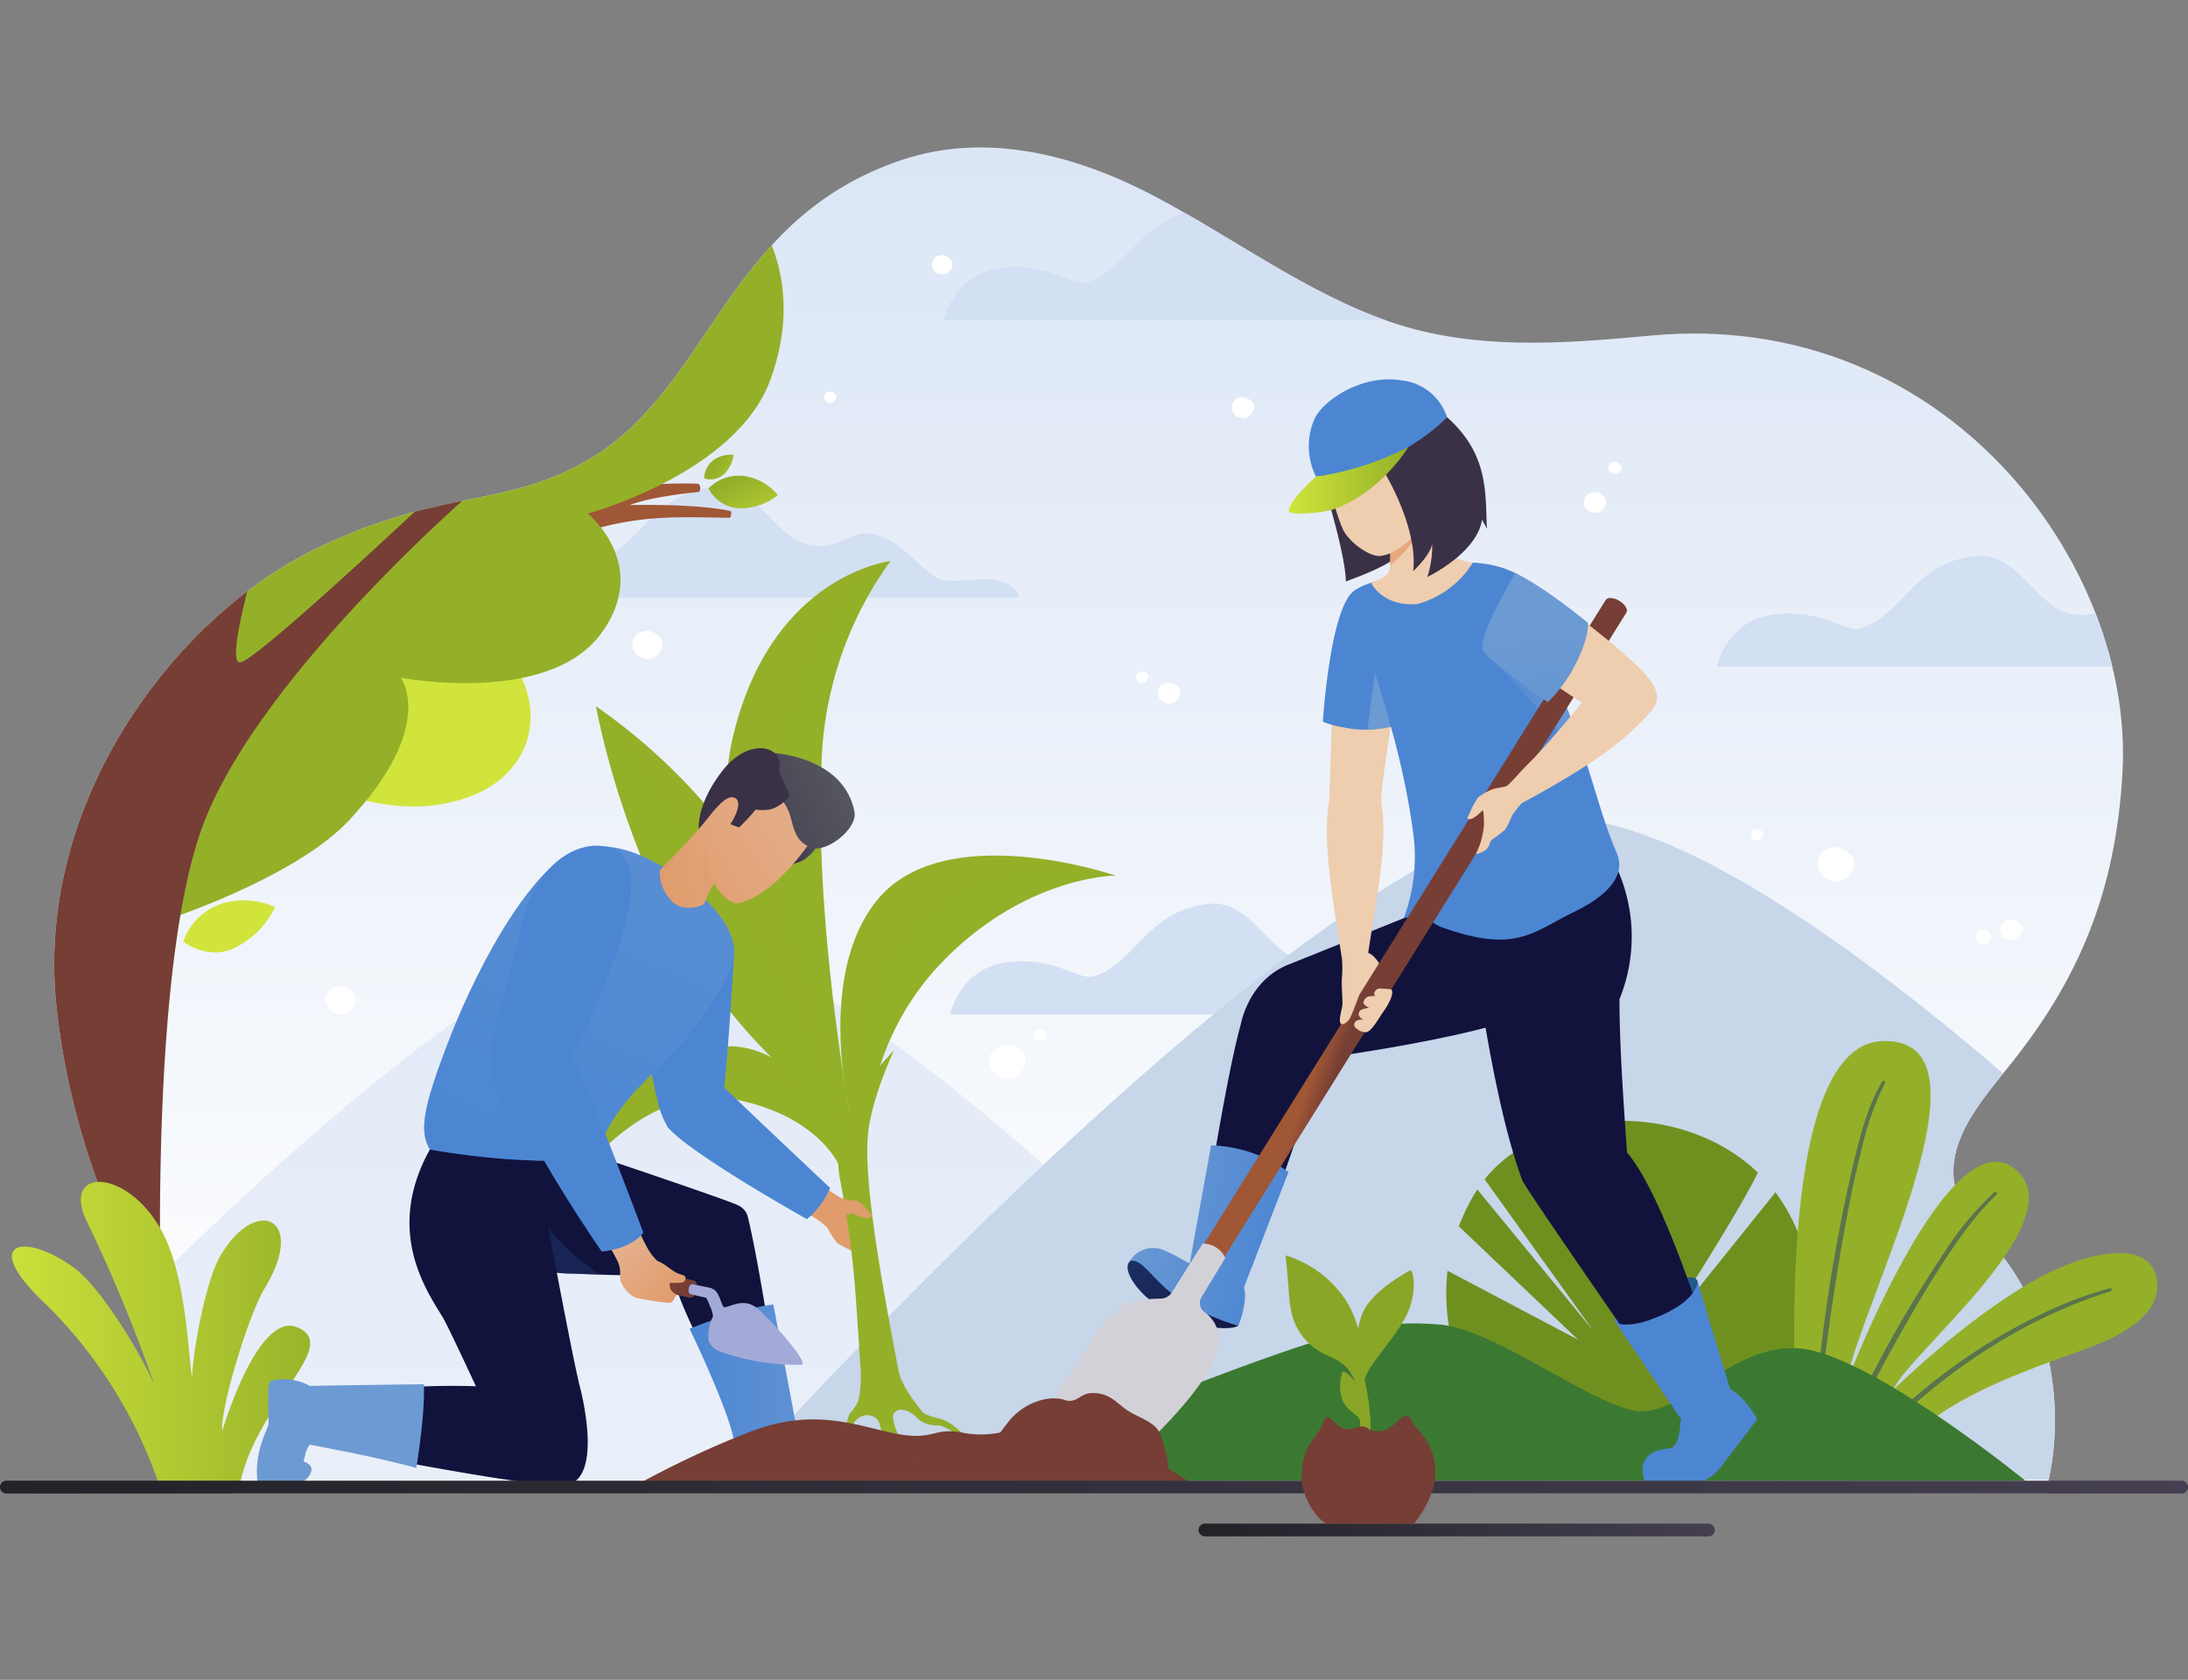 <svg xmlns="http://www.w3.org/2000/svg" xmlns:xlink="http://www.w3.org/1999/xlink" width="293" height="225" viewBox="0 0 293 225">
  <rect x="0" y="0" width="293" height="225" fill="#808080" stroke="none"/>
  <defs>
    <linearGradient id="linear-gradient" x1="0.5" y1="0.964" x2="0.5" y2="-0.19" gradientUnits="objectBoundingBox">
      <stop offset="0" stop-color="#fff"/>
      <stop offset="1" stop-color="#d3e0f3"/>
    </linearGradient>
    <clipPath id="clip-path">
      <path id="Trazado_706967" data-name="Trazado 706967" d="M96.643,225.412c.162-11.713-19.793-31.187-23.558-64.868-3.122-27.928,16.08-52.529,34.49-61.558,17.176-8.425,25.676-5.364,37.16-12.312,16.062-9.718,18.016-32.1,41.646-39.923,11.232-3.716,23.147-.681,33.738,4.907S240.648,64.747,251.8,68.527c11.232,3.807,23.125,2.873,34.773,1.785,39.311-3.67,64.62,30.422,63.159,58.325-.868,16.6-6.237,27.844-13.789,37.729-4.246,5.557-10.532,11.666-8.459,18.734.944,3.217,3.443,5.362,5.508,7.741,6.968,8.029,9.454,21.671,6.382,32.571Z" transform="translate(-72.749 -45.116)" fill="none"/>
    </clipPath>
    <linearGradient id="linear-gradient-2" x1="-0.015" y1="-504.003" x2="1.504" y2="-502.146" xlink:href="#linear-gradient"/>
    <linearGradient id="linear-gradient-3" x1="-0.015" y1="-510.276" x2="1.504" y2="-508.419" xlink:href="#linear-gradient"/>
    <linearGradient id="linear-gradient-4" x1="-0.015" y1="-497.758" x2="1.504" y2="-495.901" xlink:href="#linear-gradient"/>
    <linearGradient id="linear-gradient-5" x1="-0.015" y1="-502.758" x2="1.504" y2="-500.901" xlink:href="#linear-gradient"/>
    <linearGradient id="linear-gradient-6" x1="0.5" y1="-103.722" x2="0.5" y2="-102.576" gradientUnits="objectBoundingBox">
      <stop offset="0" stop-color="#d6dbe5"/>
      <stop offset="1" stop-color="#d3e0f3"/>
    </linearGradient>
    <linearGradient id="linear-gradient-7" x1="0.5" y1="-85.921" x2="0.5" y2="-84.999" gradientUnits="objectBoundingBox">
      <stop offset="0" stop-color="#d6dbe5"/>
      <stop offset="1" stop-color="#c7d6e9"/>
    </linearGradient>
    <linearGradient id="linear-gradient-8" x1="2.018" y1="-837.98" x2="0.059" y2="-840.438" gradientUnits="objectBoundingBox">
      <stop offset="0" stop-color="#a05735"/>
      <stop offset="1" stop-color="#763e35"/>
    </linearGradient>
    <linearGradient id="linear-gradient-9" x1="2.089" y1="-277.846" x2="0.051" y2="-278.883" gradientUnits="objectBoundingBox">
      <stop offset="0" stop-color="#d1e43c"/>
      <stop offset="1" stop-color="#6f901f"/>
    </linearGradient>
    <linearGradient id="linear-gradient-10" x1="0.489" y1="-67.874" x2="0.504" y2="-66.835" gradientUnits="objectBoundingBox">
      <stop offset="0" stop-color="#d1e43c"/>
      <stop offset="1" stop-color="#94b029"/>
    </linearGradient>
    <linearGradient id="linear-gradient-11" x1="0.478" y1="-62.777" x2="0.501" y2="-61.738" xlink:href="#linear-gradient-8"/>
    <linearGradient id="linear-gradient-12" x1="2.17" y1="-1082.558" x2="0.071" y2="-1084.148" xlink:href="#linear-gradient-10"/>
    <linearGradient id="linear-gradient-13" x1="2.48" y1="0.893" x2="0.667" y2="-0.038" xlink:href="#linear-gradient-10"/>
    <linearGradient id="linear-gradient-14" x1="1.31" y1="2.024" x2="-0.115" y2="0.722" xlink:href="#linear-gradient-10"/>
    <linearGradient id="linear-gradient-15" x1="0" y1="-188.336" x2="1" y2="-188.336" xlink:href="#linear-gradient-10"/>
    <linearGradient id="linear-gradient-16" x1="0.318" y1="-182.6" x2="0.714" y2="-181.786" xlink:href="#linear-gradient-9"/>
    <linearGradient id="linear-gradient-17" x1="-7.049" y1="0.285" x2="-6.606" y2="0.977" xlink:href="#linear-gradient-10"/>
    <linearGradient id="linear-gradient-18" x1="-7.511" y1="0.5" x2="-6.511" y2="0.5" gradientUnits="objectBoundingBox">
      <stop offset="0.005" stop-color="#64b0e3"/>
      <stop offset="1" stop-color="#20386e"/>
    </linearGradient>
    <linearGradient id="linear-gradient-19" x1="-4.431" y1="0.5" x2="-3.431" y2="0.5" xlink:href="#linear-gradient-18"/>
    <linearGradient id="linear-gradient-20" x1="-3.41" y1="0.5" x2="-2.41" y2="0.5" xlink:href="#linear-gradient-18"/>
    <linearGradient id="linear-gradient-21" x1="1.137" y1="-363.753" x2="0.026" y2="-366.016" gradientUnits="objectBoundingBox">
      <stop offset="0" stop-color="#3b7932"/>
      <stop offset="1" stop-color="#94b029"/>
    </linearGradient>
    <linearGradient id="linear-gradient-22" x1="0.5" y1="-135.112" x2="0.5" y2="-136.264" gradientUnits="objectBoundingBox">
      <stop offset="0" stop-color="#11133d"/>
      <stop offset="1" stop-color="#203970"/>
    </linearGradient>
    <linearGradient id="linear-gradient-23" x1="0.48" y1="-1011.587" x2="0.507" y2="-1012.664" xlink:href="#linear-gradient-22"/>
    <linearGradient id="linear-gradient-24" x1="0.898" y1="0.646" x2="0.004" y2="0.368" gradientUnits="objectBoundingBox">
      <stop offset="0" stop-color="#4c86d3"/>
      <stop offset="1" stop-color="#6c9ad3"/>
    </linearGradient>
    <linearGradient id="linear-gradient-25" x1="0.868" y1="1.277" x2="-0.372" y2="-0.169" xlink:href="#linear-gradient-22"/>
    <linearGradient id="linear-gradient-26" y1="-1061.411" x2="1" y2="-1061.411" gradientUnits="objectBoundingBox">
      <stop offset="0" stop-color="#4c86d3"/>
      <stop offset="1" stop-color="#1f5686"/>
    </linearGradient>
    <linearGradient id="linear-gradient-27" x1="0.5" y1="-106.23" x2="0.5" y2="-107.133" xlink:href="#linear-gradient-22"/>
    <linearGradient id="linear-gradient-28" x1="0.05" y1="-286.738" x2="0.986" y2="-287.27" xlink:href="#linear-gradient-24"/>
    <linearGradient id="linear-gradient-29" x1="0.762" y1="-394.431" x2="0.497" y2="-396.677" xlink:href="#linear-gradient-24"/>
    <linearGradient id="linear-gradient-30" x1="0.406" y1="-890.322" x2="0.985" y2="-889.152" xlink:href="#linear-gradient-24"/>
    <linearGradient id="linear-gradient-31" x1="0.508" y1="-878.567" x2="0.485" y2="-879.52" xlink:href="#linear-gradient-22"/>
    <linearGradient id="linear-gradient-32" x1="0.53" y1="-148.069" x2="0.454" y2="-148.924" xlink:href="#linear-gradient-24"/>
    <linearGradient id="linear-gradient-33" x1="0" y1="-727.661" x2="1" y2="-727.661" xlink:href="#linear-gradient-24"/>
    <linearGradient id="linear-gradient-34" x1="6.745" y1="0.932" x2="6.882" y2="0.314" gradientUnits="objectBoundingBox">
      <stop offset="0" stop-color="#3b3147"/>
      <stop offset="1" stop-color="#575960"/>
    </linearGradient>
    <linearGradient id="linear-gradient-35" x1="2.586" y1="0.54" x2="3.507" y2="0.54" xlink:href="#linear-gradient-34"/>
    <linearGradient id="linear-gradient-36" x1="0.417" y1="0.476" x2="0.457" y2="0.498" xlink:href="#linear-gradient-8"/>
    <linearGradient id="linear-gradient-37" x1="2.33" y1="2.862" x2="2.137" y2="0.344" xlink:href="#linear-gradient-24"/>
    <linearGradient id="linear-gradient-38" x1="0.381" y1="-267.984" x2="0.68" y2="-268.344" gradientUnits="objectBoundingBox">
      <stop offset="0" stop-color="#d3d1d8"/>
      <stop offset="1" stop-color="#909ec9"/>
    </linearGradient>
    <linearGradient id="linear-gradient-39" x1="0.774" y1="-569.087" x2="-0.015" y2="-570.909" xlink:href="#linear-gradient-24"/>
    <linearGradient id="linear-gradient-40" x1="0" y1="-836.447" x2="1" y2="-836.447" xlink:href="#linear-gradient-10"/>
    <linearGradient id="linear-gradient-41" x1="0.12" y1="-455.681" x2="0.829" y2="-454.545" xlink:href="#linear-gradient-10"/>
    <linearGradient id="linear-gradient-42" x1="0.139" y1="-584.516" x2="0.821" y2="-583.11" xlink:href="#linear-gradient-10"/>
    <linearGradient id="linear-gradient-43" x1="1.359" y1="-97.052" x2="0.169" y2="-96.292" xlink:href="#linear-gradient-10"/>
    <linearGradient id="linear-gradient-44" x1="1.585" y1="-97.222" x2="-0.19" y2="-96.468" xlink:href="#linear-gradient-10"/>
    <linearGradient id="linear-gradient-45" x1="0.255" y1="-123.291" x2="0.778" y2="-122.592" xlink:href="#linear-gradient-10"/>
    <linearGradient id="linear-gradient-46" x1="0.848" y1="-123.433" x2="0.059" y2="-122.471" xlink:href="#linear-gradient-10"/>
    <linearGradient id="linear-gradient-47" x1="0.61" y1="-197.382" x2="0.296" y2="-196.702" xlink:href="#linear-gradient-10"/>
    <linearGradient id="linear-gradient-48" x1="0.593" y1="-207.582" x2="0.313" y2="-206.988" xlink:href="#linear-gradient-10"/>
    <linearGradient id="linear-gradient-49" x1="0.5" y1="-216.667" x2="0.5" y2="-217.83" xlink:href="#linear-gradient-22"/>
    <linearGradient id="linear-gradient-50" x1="0" y1="-324.428" x2="1" y2="-324.428" xlink:href="#linear-gradient-24"/>
    <linearGradient id="linear-gradient-51" x1="0.126" y1="-1214.601" x2="0.774" y2="-1213.535" xlink:href="#linear-gradient-22"/>
    <linearGradient id="linear-gradient-52" x1="0.976" y1="-1039.159" x2="0.188" y2="-1039.64" gradientUnits="objectBoundingBox">
      <stop offset="0" stop-color="#e09c6c"/>
      <stop offset="1" stop-color="#e5b391"/>
    </linearGradient>
    <linearGradient id="linear-gradient-53" x1="1.692" y1="-142.819" x2="-1.978" y2="-141.26" xlink:href="#linear-gradient-10"/>
    <linearGradient id="linear-gradient-54" x1="0.965" y1="-1969.026" x2="-0.003" y2="-1970.151" xlink:href="#linear-gradient-52"/>
    <linearGradient id="linear-gradient-55" x1="-0.073" y1="-215.149" x2="1.198" y2="-217.135" xlink:href="#linear-gradient-24"/>
    <linearGradient id="linear-gradient-56" x1="0.216" y1="-684.241" x2="1.084" y2="-685.545" xlink:href="#linear-gradient-24"/>
    <linearGradient id="linear-gradient-57" x1="0.5" y1="-164.01" x2="0.5" y2="-164.89" xlink:href="#linear-gradient-22"/>
    <linearGradient id="linear-gradient-58" x1="0.293" y1="1.035" x2="0.861" y2="-0.197" xlink:href="#linear-gradient-24"/>
    <linearGradient id="linear-gradient-59" x1="0.302" y1="-179.511" x2="0.535" y2="-180.04" gradientUnits="objectBoundingBox">
      <stop offset="0" stop-color="#4c86d3"/>
      <stop offset="1" stop-color="#6c9ad3" stop-opacity="0"/>
    </linearGradient>
    <linearGradient id="linear-gradient-60" x1="0.068" y1="0.837" x2="2.045" y2="-0.101" xlink:href="#linear-gradient-52"/>
    <linearGradient id="linear-gradient-61" x1="0.245" y1="0.477" x2="1.24" y2="0.477" xlink:href="#linear-gradient-52"/>
    <linearGradient id="linear-gradient-62" x1="0.171" y1="0.492" x2="1.179" y2="0.492" xlink:href="#linear-gradient-34"/>
    <linearGradient id="linear-gradient-63" x1="-0.32" y1="0.954" x2="1.018" y2="0.094" xlink:href="#linear-gradient-52"/>
    <linearGradient id="linear-gradient-64" x1="-0.588" y1="0.881" x2="0.993" y2="0.288" xlink:href="#linear-gradient-34"/>
    <linearGradient id="linear-gradient-65" x1="0.072" y1="-695.599" x2="1.411" y2="-696.147" xlink:href="#linear-gradient-34"/>
    <linearGradient id="linear-gradient-66" x1="8.074" y1="0.737" x2="7.319" y2="-0.75" xlink:href="#linear-gradient-8"/>
    <linearGradient id="linear-gradient-67" x1="19.738" y1="-0.38" x2="18.999" y2="-0.887" xlink:href="#linear-gradient-8"/>
    <linearGradient id="linear-gradient-68" x1="0.274" y1="-711.005" x2="0.617" y2="-710.531" gradientUnits="objectBoundingBox">
      <stop offset="0" stop-color="#d3d1d8"/>
      <stop offset="1" stop-color="#a4aad8"/>
    </linearGradient>
    <linearGradient id="linear-gradient-69" x1="0.839" y1="0.961" x2="0.138" y2="0.224" xlink:href="#linear-gradient-52"/>
    <linearGradient id="linear-gradient-70" x1="-0.018" y1="-273.835" x2="1.513" y2="-274.863" xlink:href="#linear-gradient-24"/>
    <linearGradient id="linear-gradient-71" x1="0.264" y1="-138.945" x2="1.506" y2="-139.923" xlink:href="#linear-gradient-24"/>
    <linearGradient id="linear-gradient-72" x1="0.534" y1="-563.234" x2="0.47" y2="-562.175" xlink:href="#linear-gradient-24"/>
    <linearGradient id="linear-gradient-73" x1="0.517" y1="-6681.848" x2="0.489" y2="-6680.976" xlink:href="#linear-gradient-24"/>
    <linearGradient id="linear-gradient-74" x1="0.748" y1="-663.749" x2="0.325" y2="-662.771" xlink:href="#linear-gradient-8"/>
    <linearGradient id="linear-gradient-75" x1="0.5" y1="-930.522" x2="0.5" y2="-929.051" xlink:href="#linear-gradient-8"/>
    <linearGradient id="linear-gradient-76" x1="0.5" y1="-1125.865" x2="0.5" y2="-1124.533" xlink:href="#linear-gradient-8"/>
    <linearGradient id="linear-gradient-77" y1="-4491.644" x2="1" y2="-4491.644" gradientUnits="objectBoundingBox">
      <stop offset="0" stop-color="#222227"/>
      <stop offset="1" stop-color="#453f51"/>
    </linearGradient>
    <linearGradient id="linear-gradient-78" y1="-4498.333" y2="-4498.333" xlink:href="#linear-gradient-77"/>
    <linearGradient id="linear-gradient-80" x1="0.869" y1="-489.854" x2="0.334" y2="-489.329" gradientUnits="objectBoundingBox">
      <stop offset="0" stop-color="#d1e43c"/>
      <stop offset="1" stop-color="#89a627"/>
    </linearGradient>
    <linearGradient id="linear-gradient-81" x1="0.354" y1="-312.278" x2="0.825" y2="-311.129" xlink:href="#linear-gradient-80"/>
    <linearGradient id="linear-gradient-82" x1="0.259" y1="-956.718" x2="0.689" y2="-955.992" xlink:href="#linear-gradient-80"/>
    <linearGradient id="linear-gradient-83" x1="-0.025" y1="-534.266" x2="1.541" y2="-533.797" xlink:href="#linear-gradient-8"/>
    <linearGradient id="linear-gradient-84" x1="0.726" y1="-724.733" x2="0.459" y2="-723.838" xlink:href="#linear-gradient-8"/>
  </defs>
  <g id="Grupo_919059" data-name="Grupo 919059" transform="translate(-580 -23071)">
    <g id="Grupo_919039" data-name="Grupo 919039" transform="translate(523 23045.633)">
      <path id="Trazado_706953" data-name="Trazado 706953" d="M96.643,225.412c.162-11.713-19.793-31.187-23.558-64.868-3.122-27.928,16.08-52.529,34.49-61.558,17.176-8.425,25.676-5.364,37.16-12.312,16.062-9.718,18.016-32.1,41.646-39.923,11.232-3.716,23.147-.681,33.738,4.907S240.648,64.747,251.8,68.527c11.232,3.807,23.125,2.873,34.773,1.785,39.311-3.67,64.62,30.422,63.159,58.325-.868,16.6-6.237,27.844-13.789,37.729-4.246,5.557-10.532,11.666-8.459,18.734.944,3.217,3.443,5.362,5.508,7.741,6.968,8.029,9.454,21.671,6.382,32.571Z" transform="translate(-8.494)" fill="url(#linear-gradient)"/>
      <g id="Grupo_919044" data-name="Grupo 919044" transform="translate(64.256 45.116)">
        <g id="Grupo_919043" data-name="Grupo 919043" clip-path="url(#clip-path)">
          <g id="Grupo_919039-2" data-name="Grupo 919039" transform="translate(53.683 8.291)">
            <path id="Trazado_706954" data-name="Trazado 706954" d="M618.151,178.673H556.018s1.294-6.388,7.946-7.037,9.329,2.677,11.519,1.866c5.685-2.105,6.9-8.753,15.218-9.652,5.525-.6,7.982,6.639,12.524,7.7s5.516-2.385,9.41-1.23,6.489,5.7,8.76,6.022,5.764-.552,7.788.162c2.433.859,2.271,2.17,2.271,2.17Z" transform="translate(-387.063 -117.423)" fill="url(#linear-gradient-2)"/>
            <path id="Trazado_706955" data-name="Trazado 706955" d="M395.293,279.829H333.16s1.294-6.388,7.946-7.037,9.329,2.677,11.519,1.866c5.684-2.105,6.9-8.753,15.219-9.652,5.526-.6,7.981,6.639,12.524,7.7s5.516-2.385,9.41-1.23,6.489,5.7,8.761,6.022,5.763-.551,7.787.163c2.434.858,2.271,2.17,2.271,2.17Z" transform="translate(-266.874 -171.977)" fill="url(#linear-gradient-3)"/>
            <path id="Trazado_706956" data-name="Trazado 706956" d="M393.423,77.971H331.29s1.294-6.388,7.946-7.037,9.329,2.677,11.519,1.866c5.685-2.105,6.9-8.753,15.219-9.652,5.525-.6,7.981,6.639,12.524,7.7s5.516-2.385,9.41-1.231,6.489,5.7,8.76,6.022,5.764-.551,7.788.162c2.433.859,2.271,2.17,2.271,2.17Z" transform="translate(-265.866 -63.113)" fill="url(#linear-gradient-4)"/>
            <path id="Trazado_706957" data-name="Trazado 706957" d="M251.41,158.6H189.277s1.295-6.388,7.946-7.037,9.329,2.677,11.519,1.866c5.684-2.105,6.9-8.753,15.219-9.652,5.525-.6,7.981,6.639,12.524,7.7s5.516-2.385,9.41-1.23,6.489,5.7,8.761,6.022,5.763-.552,7.787.162c2.434.859,2.271,2.17,2.271,2.17Z" transform="translate(-189.277 -106.594)" fill="url(#linear-gradient-5)"/>
          </g>
          <g id="Grupo_919040" data-name="Grupo 919040" transform="translate(-12.123 89.733)">
            <path id="Trazado_706958" data-name="Trazado 706958" d="M133.772,273.057c27.488-8.206,99.714,73.13,99.714,73.13H46.435S103.867,281.985,133.772,273.057Z" transform="translate(-46.435 -257.466)" opacity="0.5" fill="url(#linear-gradient-6)"/>
            <path id="Trazado_706959" data-name="Trazado 706959" d="M375.565,240.594c33.085-9.877,120.019,88.021,120.019,88.021H270.444S339.571,251.34,375.565,240.594Z" transform="translate(-167.245 -239.894)" fill="url(#linear-gradient-7)"/>
          </g>
          <g id="Grupo_919042" data-name="Grupo 919042" transform="translate(-3.687 -7.06)">
            <path id="Trazado_706960" data-name="Trazado 706960" d="M216.4,144.289s10.647-1.744,18.465-1.44a.859.859,0,0,1,.077,1.1s-6.191.544-9.294,1.76c0,0,8.761-.243,13.567.811a1.356,1.356,0,0,1-.122.892c-8.548-.122-14.48-.639-25.735,4.274" transform="translate(-144.895 -90.745)" fill="url(#linear-gradient-8)"/>
            <path id="Trazado_706961" data-name="Trazado 706961" d="M142.223,200.373s11.71,7.865,23.464,3.621c13.141-4.745,10.606-21.972-6.753-25.643" transform="translate(-106.53 -109.911)" fill="url(#linear-gradient-9)"/>
            <path id="Trazado_706962" data-name="Trazado 706962" d="M104.525,139.647s15.834-5.439,22.56-12.647c11.866-12.717,6.936-19.126,6.936-19.126s19.647,3.778,26.793-5.858c6.831-9.21-1.748-16.13-1.748-16.13s19.915-5.336,24.478-17.969c7.982-22.1-13.149-35.565-25.614-38s-57.613,30.744-57.613,30.744Z" transform="translate(-83.93 -29.791)" fill="url(#linear-gradient-10)"/>
            <path id="Trazado_706963" data-name="Trazado 706963" d="M82.918,255.612S80.565,204.147,88.6,183.8s36.99-45.041,36.99-45.041a3.7,3.7,0,0,0-1.066-3.643S95.572,162.634,93.3,162.634s3.731-19.207,3.731-19.207H64.747V255.612Z" transform="translate(-64.747 -86.596)" fill="url(#linear-gradient-11)"/>
            <g id="Grupo_919041" data-name="Grupo 919041" transform="translate(20.979 48.218)">
              <path id="Trazado_706964" data-name="Trazado 706964" d="M110.286,269.573a8.022,8.022,0,0,1,5.689-5.265,10.3,10.3,0,0,1,6.6.609,11.426,11.426,0,0,1-5.019,5.259C114.195,272.079,111.148,270.149,110.286,269.573Z" transform="translate(-110.286 -204.33)" fill="url(#linear-gradient-12)"/>
              <path id="Trazado_706965" data-name="Trazado 706965" d="M261.7,137.617a3.071,3.071,0,0,1,1.459-2.585,3.944,3.944,0,0,1,2.478-.551,4.379,4.379,0,0,1-1.215,2.506A2.611,2.611,0,0,1,261.7,137.617Z" transform="translate(-191.944 -134.456)" fill="url(#linear-gradient-13)"/>
              <path id="Trazado_706966" data-name="Trazado 706966" d="M262.952,142.249a5.7,5.7,0,0,1,5.283-1.562,7.321,7.321,0,0,1,4.014,2.467,8.122,8.122,0,0,1-4.855,1.77A4.846,4.846,0,0,1,262.952,142.249Z" transform="translate(-192.62 -137.744)" fill="url(#linear-gradient-14)"/>
            </g>
          </g>
        </g>
      </g>
      <g id="Grupo_919046" data-name="Grupo 919046" transform="translate(58.591 164.805)">
        <path id="Trazado_706968" data-name="Trazado 706968" d="M98.68,365.349c-5.33-2.221-10.05,13.882-10.05,13.882-.334-2.777,3.432-15.4,5.691-19.129,5.747-9.495-1.249-12.521-6.024-4.192-1.819,3.172-3.582,12.256-3.721,16.269-.5-3.676-.777-11.161-2.866-17.04-3.989-11.226-15.4-12.043-11.043-3.616A209.96,209.96,0,0,1,79.5,372.928c-2.333-5.1-7.436-13.182-10.745-15.576-6.72-4.861-12.6-3.5-4,4.664a61.764,61.764,0,0,1,15.436,24.5H90.962C93.127,375.454,104.706,367.859,98.68,365.349Z" transform="translate(-60.454 -327.003)" fill="url(#linear-gradient-15)"/>
        <path id="Trazado_706969" data-name="Trazado 706969" d="M518.99,370.064l-36.049-2.09a27.835,27.835,0,0,1-5.42-19.771l17.488,9.239-15.975-15.187a29.7,29.7,0,0,1,1.919-4.041c.175-.3.358-.606.553-.9L497.089,356.3l-14.6-20.341c7.964-9.9,26.43-10.652,36.59-.9-2.858,5.948-13.258,21.87-13.51,22.387L521.429,337.7a21.708,21.708,0,0,1,1.524,2.314C532.4,356.579,518.99,370.064,518.99,370.064Z" transform="translate(-285.269 -317.434)" fill="url(#linear-gradient-16)"/>
        <g id="Grupo_919045" data-name="Grupo 919045" transform="translate(238.678)">
          <path id="Trazado_706970" data-name="Trazado 706970" d="M593.1,359.514c4.629-6.5,16.677-10.539,24.448-13.343,6.373-2.3,9.612-5.134,9.6-8.447-.019-6.327-8.559-5.091-16.07-.954-9.57,5.27-19.271,14.866-19.271,14.866,1.927-4.772,24.639-22.743,16.309-29.564-8.947-7.327-22.753,29.006-22.753,29.006,2.3-11.618,21.119-46.786,4.928-46.149-15.138.6-11.331,52.307-11.331,52.307Z" transform="translate(-578.54 -304.919)" fill="url(#linear-gradient-17)"/>
          <path id="Trazado_706971" data-name="Trazado 706971" d="M584.564,354.912q-.534,4.426-.958,8.864l.627.1c.815-8.314,1.905-16.617,3.318-24.85.752-4.4,1.582-8.791,2.687-13.115a38.727,38.727,0,0,1,3.179-9.111.219.219,0,0,0-.378-.22c-1.887,3.194-2.841,6.949-3.733,10.516A225.54,225.54,0,0,0,584.564,354.912Z" transform="translate(-581.272 -311.153)" opacity="0.5" fill="url(#linear-gradient-18)" style="mix-blend-mode: multiply;isolation: isolate"/>
          <path id="Trazado_706972" data-name="Trazado 706972" d="M594.37,377q-1.195,2.4-2.342,4.823l.661.106q4-8.4,8.662-16.462c1.872-3.241,3.821-6.449,5.957-9.518a42.166,42.166,0,0,1,5.591-6.8c.205-.194-.1-.492-.308-.308a40.763,40.763,0,0,0-6.464,7.726A166.568,166.568,0,0,0,594.37,377Z" transform="translate(-585.814 -328.574)" opacity="0.5" fill="url(#linear-gradient-19)" style="mix-blend-mode: multiply;isolation: isolate"/>
          <path id="Trazado_706973" data-name="Trazado 706973" d="M599.756,397.48l.778.124c.037-.04.077-.084.117-.124,8.673-9.063,19.663-16.562,31.706-20.306a.217.217,0,0,0-.114-.418,53.792,53.792,0,0,0-8.215,3.032,76.667,76.667,0,0,0-16.69,10.546A78.823,78.823,0,0,0,599.756,397.48Z" transform="translate(-589.982 -343.656)" opacity="0.5" fill="url(#linear-gradient-20)" style="mix-blend-mode: multiply;isolation: isolate"/>
        </g>
        <path id="Trazado_706974" data-name="Trazado 706974" d="M332.036,408.079s16.236-6.45,35.138-13.6,23.584-7.887,30.892-7.32,19.806,10.392,26.21,11.552,13.667-10.377,23.666-8.085,28.607,17.454,28.607,17.454Z" transform="translate(-206.921 -349.19)" fill="url(#linear-gradient-21)"/>
      </g>
      <g id="Grupo_919048" data-name="Grupo 919048" transform="translate(191.089 76.182)">
        <path id="Trazado_706975" data-name="Trazado 706975" d="M453.7,268.953c-1.051,1.241-3.757,2.4-7.169,3.446-2.3.7-4.906,1.343-7.549,1.913-.827.18-1.66.356-2.487.521-7.364,1.479-14.236,2.375-14.236,2.375l-9.724,27.942a33.061,33.061,0,0,1-7.131-1.548s3.354-22.632,5.646-30.867c0,0,.988-5.865,6.39-8.021,3.553-1.417,14.061-5.661,18.714-7.539a25.276,25.276,0,0,0,11.686-2.278c3.222-1.562,5.261-3.358,5.743-5.538h.005S459.469,262.139,453.7,268.953Z" transform="translate(-378.987 -186.331)" fill="url(#linear-gradient-22)"/>
        <path id="Trazado_706976" data-name="Trazado 706976" d="M485.841,292.836c-2.3.7-4.906,1.343-7.549,1.913,2.4-1.742,3.83-7.495,3.83-7.495l2.244,2.263A32.376,32.376,0,0,1,485.841,292.836Z" transform="translate(-418.295 -206.769)" opacity="0.43" fill="url(#linear-gradient-23)" style="mix-blend-mode: multiply;isolation: isolate"/>
        <path id="Trazado_706977" data-name="Trazado 706977" d="M400.517,354.3l5.967-15.456a18.16,18.16,0,0,0-10.367-3.566l-2.856,15.8c-1.454-.69-1.446-.882-3.33-1.71a3.681,3.681,0,0,0-4.827,1.611c-.227,1.172,1.958,7.271,14.655,8.462a12.434,12.434,0,0,0,.883-3.531,4.251,4.251,0,0,0-.126-1.608Z" transform="translate(-368.03 -232.671)" fill="url(#linear-gradient-24)"/>
        <path id="Trazado_706978" data-name="Trazado 706978" d="M385.024,368.934s.534-.607,1.941.67,2.793,3.3,6.116,5.171a32.365,32.365,0,0,0,6.5,2.74s-1.594,1.015-6.793-.637c-1.136-.361-1.39-.323-4.218-2.22C385.86,372.839,384.053,369.906,385.024,368.934Z" transform="translate(-367.852 -250.742)" fill="url(#linear-gradient-25)"/>
        <path id="Trazado_706979" data-name="Trazado 706979" d="M526.5,379.748s-.785-.751.8-1.867,10.3-6.287,10.17-3.346-.578,4.32-1.166,4.523-2.373,1.136-3.062,1.338a7.687,7.687,0,0,1-2.352.467C530.038,380.843,526.985,380.439,526.5,379.748Z" transform="translate(-444.191 -253.359)" fill="url(#linear-gradient-26)"/>
        <path id="Trazado_706980" data-name="Trazado 706980" d="M516.51,320.875a8.7,8.7,0,0,1-6.366,3.842S490.888,297,490.471,295.881c-4.907-13.141-7.71-40.559-7.71-40.559l20.138-1.764a22.17,22.17,0,0,1,.589,18.036c-.03,5.955.6,14.8,1.008,20.556C509.928,298.476,516.51,320.875,516.51,320.875Z" transform="translate(-420.705 -188.596)" fill="url(#linear-gradient-27)"/>
        <path id="Trazado_706981" data-name="Trazado 706981" d="M542.887,389.8a5.971,5.971,0,0,0-.874-.535h0l-4.347-14.418s.072,2.818-6.386,5.129c-3.1,1.11-4.548.422-4.548.422l8.718,12.885c-.234,1.126-.13,3.494-1.469,3.919-5.18.293-3.38,4.395-3.38,4.395h7.775a6.745,6.745,0,0,0,2.66-2.256c1.619-2.11,4.6-6.043,4.6-6.043A12.522,12.522,0,0,0,542.887,389.8Z" transform="translate(-444.419 -254.008)" fill="url(#linear-gradient-28)"/>
        <path id="Trazado_706982" data-name="Trazado 706982" d="M450.013,220.18c.954,5.344-1.095,14.867-1.893,20.641l-3.4.073c-.649-4.184-1.655-10.1-1.947-14.631a29.917,29.917,0,0,1,.243-6.751l.423-12.961,8.25.574S449.731,218.588,450.013,220.18Z" transform="translate(-399.097 -163.246)" fill="#efcdaf"/>
        <path id="Trazado_706983" data-name="Trazado 706983" d="M451.6,191.548a3.524,3.524,0,0,1-.944.307,15.364,15.364,0,0,1-3.159.4,13.779,13.779,0,0,1-1.815-.073c-.146-.01-.282-.029-.433-.054-3.392-.54-3.728-.993-3.728-.993s1-15.74,4.366-17.59C449.668,171.467,451.3,187.966,451.6,191.548Z" transform="translate(-398.462 -145.347)" fill="url(#linear-gradient-29)"/>
        <path id="Trazado_706984" data-name="Trazado 706984" d="M457.648,204.1a15.362,15.362,0,0,1-3.159.4l1.12-8.431Z" transform="translate(-405.458 -157.591)" fill="url(#linear-gradient-30)" style="mix-blend-mode: multiply;isolation: isolate"/>
        <path id="Trazado_706985" data-name="Trazado 706985" d="M477.312,265.064s2.94,1.178,5.4,2.07,4.53.08,6.842-1.035,4.989-1.764,6.936-2.575,3.188-4.609,3.188-4.609l-15.518,4.569" transform="translate(-417.767 -191.485)" opacity="0.43" fill="url(#linear-gradient-31)" style="mix-blend-mode: multiply;isolation: isolate"/>
        <path id="Trazado_706986" data-name="Trazado 706986" d="M479.965,212.616c-5.568,2.7-7.758,5.626-17.736,2.054-1.309-.467-2.151-1.825-5.071-1.217a23.921,23.921,0,0,0,1.4-10.119c-1.9-17.108-9.691-32.6-7.88-33.846,3.169-2.175,15.716-3.645,15.716-3.645s4.687.005,7.758,2.818c1.363,1.251.156,3.85,1.081,6.541.642,1.854,1.752,4.775,3.037,8.167.574,1.518,1.183,3.135,1.8,4.789,2.142,5.748,3.673,12.24,5.563,16.48C487.029,207.773,484.317,210.508,479.965,212.616Z" transform="translate(-403.255 -141.291)" fill="url(#linear-gradient-32)"/>
        <path id="Trazado_706987" data-name="Trazado 706987" d="M502.2,203.8l-1.114,1.353c-1.962-2.268-9.413-10.065-9.647-10.309l8.96,4.166C500.969,200.528,501.577,202.144,502.2,203.8Z" transform="translate(-425.383 -156.931)" fill="url(#linear-gradient-33)" style="mix-blend-mode: multiply;isolation: isolate"/>
        <g id="Grupo_919047" data-name="Grupo 919047" transform="translate(41.422 0.782)">
          <path id="Trazado_706988" data-name="Trazado 706988" d="M439.537,132.547s4,12.494,3.992,16.487c0,0,7.129-2.428,7.385-4.12.545-3.6-10.015-14.879-10.015-14.879Z" transform="translate(-438.817 -122.761)" fill="url(#linear-gradient-34)"/>
          <path id="Trazado_706989" data-name="Trazado 706989" d="M455.542,154.083s1.417,3.217,6.175,2.866a12.616,12.616,0,0,0,7.445-5.544,9.647,9.647,0,0,1-2-.507,4.978,4.978,0,0,1-1.849-1.632,15.369,15.369,0,0,1-1.847-10.193l-7.833,5.819c.543.245,1.127.552,1.127.552l.019.088c.072.333.322,1.592.488,2.926.013.125.032.249.045.374a.092.092,0,0,1,0,.042h.007l.7.134a14.925,14.925,0,0,1,.071,2.739,2.438,2.438,0,0,1-.361,1.2A6.49,6.49,0,0,1,455.542,154.083Z" transform="translate(-447.448 -127.636)" fill="#efcdaf"/>
          <path id="Trazado_706990" data-name="Trazado 706990" d="M459.4,156.463l.7.134a14.95,14.95,0,0,1,.072,2.739,14.929,14.929,0,0,0,4.652-6.184l-5.429,3.27Z" transform="translate(-449.525 -135.229)" fill="#e8a77d"/>
          <path id="Trazado_706991" data-name="Trazado 706991" d="M455.451,133.7c-.818,1.5-3.461,4.923-6.424,5.323-1.373.185-4.126-1.714-5.036-3.522a24,24,0,0,1-1.294-3.9,29.342,29.342,0,0,1-1.605-7.119c-.032-2.077.216-6.094,5.651-6.652C452.148,117.271,460.7,124.05,455.451,133.7Z" transform="translate(-439.653 -116.16)" fill="#efcdaf"/>
          <path id="Trazado_706992" data-name="Trazado 706992" d="M439.2,119.723a8.562,8.562,0,0,1,8.277-5.2s-.009.012-.009.012c3.646-1.052,6.441.877,8.77,3.994,5.628,4.989,5.116,10.272,5.344,14.948,0,0-.244-.481-.66-1.235-.012.088-.022.177-.039.261-.888,4.391-7.284,7.425-7.284,7.425a13.069,13.069,0,0,0,.646-4.458c-.2,1.523-2.534,3.681-2.534,3.681.659-5.939-3.915-13.334-3.915-13.334-3.826-6.058-6.506-2.881-6.506-2.881s-2.721-.1-1.106,2.874a13.155,13.155,0,0,1-1.773-1.958C437.351,122.459,438.464,120.035,439.2,119.723Z" transform="translate(-437.974 -114.246)" fill="url(#linear-gradient-35)"/>
        </g>
        <path id="Trazado_706993" data-name="Trazado 706993" d="M399.6,271.823l-2.753-1.717,58.42-93.672a.657.657,0,0,1,.483-.315,2.262,2.262,0,0,1,1.5.465,2.11,2.11,0,0,1,.861.96.659.659,0,0,1-.069.576Z" transform="translate(-374.37 -146.828)" fill="url(#linear-gradient-36)"/>
        <path id="Trazado_706994" data-name="Trazado 706994" d="M501.215,185.394l3.825-8.819s3.989,3.111,7.705,6.129l.1.084c3.577,3.184,5.1,4.9,5.542,6.436.654,2.291-7.887,2.448-7.887,2.448A110.16,110.16,0,0,1,501.215,185.394Z" transform="translate(-430.658 -147.079)" fill="#efcdaf"/>
        <path id="Trazado_706995" data-name="Trazado 706995" d="M496.645,186.171c3.678-3.544,5.525-8.73,5.377-10.626-6.8-5.5-9.736-6.652-9.736-6.652s-5.162,8.566-4.328,10.364C488.417,180.239,493.305,183.917,496.645,186.171Z" transform="translate(-423.458 -142.935)" fill="url(#linear-gradient-37)"/>
        <path id="Trazado_706996" data-name="Trazado 706996" d="M504.935,193.221l-3.117,2.368a136.581,136.581,0,0,1-9.411,11.252c-1.945,1.91-2.6,2.819-3.529,3.651-.17.142-1.6.308-2.068.507a8.552,8.552,0,0,0-1.8,1.034,10.261,10.261,0,0,0-1.156,2.145c-.345.633-.426.856.122.775s1.571-1.123,1.571-1.123.209-.519.234,1.772a10.125,10.125,0,0,1-1.11,4.047,3.517,3.517,0,0,0,1.337-.567c.569-.409.476-1.1.862-1.383a17.374,17.374,0,0,0,1.75-1.346,10.231,10.231,0,0,0,.892-1.846,16.125,16.125,0,0,1,1.318-1.683s8.723-4.593,12.822-8.05a32.045,32.045,0,0,0,4.8-4.638C509.7,198.385,508.57,196.256,504.935,193.221Z" transform="translate(-421.144 -156.056)" fill="#efcdaf"/>
        <path id="Trazado_706997" data-name="Trazado 706997" d="M375.022,363.826a3.27,3.27,0,0,1,3.032,1.916l-3.181,5.239a1.527,1.527,0,0,0,.406,2.033,4.426,4.426,0,0,1,1.9,3.953c-.243,5.557-11.6,15.453-11.6,15.453H348.06a68.209,68.209,0,0,0,8.517-10.143c4.624-6.568,5.476-9.812,9.694-10.826a22.63,22.63,0,0,1,3.2-.269,1.739,1.739,0,0,0,1.41-.808Z" transform="translate(-348.06 -248.065)" fill="url(#linear-gradient-38)"/>
        <path id="Trazado_706998" data-name="Trazado 706998" d="M438.369,125.584s6.167-.824,8.314-1.818c6.458-2.988,9.226-6.152,9.226-6.152a7.194,7.194,0,0,0-6.142-4.938c-5.229-.833-10.318,2.606-11.562,5.07A9.135,9.135,0,0,0,438.369,125.584Z" transform="translate(-396.226 -112.549)" fill="url(#linear-gradient-39)"/>
        <path id="Trazado_706999" data-name="Trazado 706999" d="M435.248,136.2s-3.419,2.951-3.662,4.52c-.117.751,4.59.347,6.053-.17,6.311-2.231,9.965-8.315,9.965-8.315A40.022,40.022,0,0,1,435.248,136.2Z" transform="translate(-393.105 -123.167)" fill="url(#linear-gradient-40)"/>
        <path id="Trazado_707000" data-name="Trazado 707000" d="M446.751,280.1a15.6,15.6,0,0,1,0,2.431c-.113,1.065.122,3.072.05,3.711s-.5,2-.264,2.423,1.008-.11,1.319-.73,1.2-3.007,1.2-3.007l2.666-4.273s-.723-1.165-1.456-1.378S446.751,280.1,446.751,280.1Z" transform="translate(-401.131 -202.451)" fill="#efcdaf"/>
        <path id="Trazado_707001" data-name="Trazado 707001" d="M455.6,289.751s-1.081-.089-1.565-.119-1.027.773-.54,1.008a3.805,3.805,0,0,0-1.065.106,1.07,1.07,0,0,0-.57.753c-.041.321.75.738.75.738a2.845,2.845,0,0,0-1.08.273.678.678,0,0,0-.309.541c-.027.464.629.758.629.758a1.743,1.743,0,0,0-.954.161.694.694,0,0,0-.252.732,1.962,1.962,0,0,0,1.552.791c.73,0,1.9-2.175,2.205-2.57S456.114,290.473,455.6,289.751Z" transform="translate(-403.366 -208.051)" fill="#efcdaf"/>
      </g>
      <g id="Grupo_919052" data-name="Grupo 919052" transform="translate(91.39 100.523)">
        <g id="Grupo_919049" data-name="Grupo 919049" transform="translate(43.717)">
          <path id="Trazado_707002" data-name="Trazado 707002" d="M260.7,322.21s-2.908-6.619-14.142-8.707c-11.041-2.045-19.705,9.274-20.013,9.678.139-.489,4.73-16.127,19.15-16.718,8.393-.344,14.028,9.352,14.028,9.352a9.587,9.587,0,0,1,.73,1.973A11.732,11.732,0,0,1,260.7,322.21Z" transform="translate(-226.543 -241.465)" fill="url(#linear-gradient-41)"/>
          <path id="Trazado_707003" data-name="Trazado 707003" d="M260.7,326.517s-2.908-6.619-14.142-8.707c-11.041-2.045-19.705,9.274-20.013,9.678.187-.38,5.78-13.048,18.4-13.048,7.711.006,12.444,3.686,15.734,8.495A5.633,5.633,0,0,1,260.7,326.517Z" transform="translate(-226.543 -245.772)" opacity="0.3" fill="url(#linear-gradient-42)" style="mix-blend-mode: multiply;isolation: isolate"/>
          <path id="Trazado_707004" data-name="Trazado 707004" d="M280.938,190.816c-1.327,23.3,4.266,51.749,4.266,51.749l-1.3.32-.525.133s-19.5-31.977-14.42-53.9,21.135-23.736,21.135-23.736l-.006.006A48.681,48.681,0,0,0,280.938,190.816Z" transform="translate(-248.961 -165.385)" fill="url(#linear-gradient-43)"/>
          <path id="Trazado_707005" data-name="Trazado 707005" d="M293.832,242.572l-1.3.32a120.944,120.944,0,0,1-7.5-29.522C279.841,175.124,298.3,165.6,298.713,165.4a48.682,48.682,0,0,0-9.147,25.425C288.239,214.124,293.832,242.572,293.832,242.572Z" transform="translate(-257.59 -165.392)" opacity="0.3" fill="url(#linear-gradient-44)" style="mix-blend-mode: multiply;isolation: isolate"/>
          <path id="Trazado_707006" data-name="Trazado 707006" d="M263.638,266.922l-.265.549-.676,1.424c-1.623-11.174-7.741-10.015-18.336-25.7-10.432-15.44-14-34.982-14.106-35.591a.021.021,0,0,0-.006-.012C263.4,230.721,263.638,266.922,263.638,266.922Z" transform="translate(-228.542 -188.149)" fill="url(#linear-gradient-45)"/>
          <path id="Trazado_707007" data-name="Trazado 707007" d="M263.38,267.485l-.676,1.424c-1.623-11.174-7.741-10.015-18.336-25.7-10.432-15.44-14-34.982-14.106-35.591.555.754,24.4,32.5,29.763,47.9C261.962,261.087,262.684,263.3,263.38,267.485Z" transform="translate(-228.549 -188.163)" opacity="0.3" fill="url(#linear-gradient-46)" style="mix-blend-mode: multiply;isolation: isolate"/>
          <path id="Trazado_707008" data-name="Trazado 707008" d="M315.076,265.091A35.779,35.779,0,0,0,304.9,289.375h-1.442s-6.329-20.966,2.643-32.279c8.809-11.107,31.217-3.7,32.025-3.427.006,0,.018.006.024.006S326.238,253.675,315.076,265.091Z" transform="translate(-266.857 -211.556)" fill="url(#linear-gradient-47)"/>
          <path id="Trazado_707009" data-name="Trazado 707009" d="M318.01,267.286a35.779,35.779,0,0,0-10.172,24.284H306.9c-.314-3.958-.839-17.69,5.732-26.65,7.741-10.547,21.594-10.764,28.435-9.056.006,0,.018.006.024.006S329.172,255.871,318.01,267.286Z" transform="translate(-269.792 -213.752)" opacity="0.3" fill="url(#linear-gradient-48)" style="mix-blend-mode: multiply;isolation: isolate"/>
        </g>
        <path id="Trazado_707010" data-name="Trazado 707010" d="M232.221,371.047s-1.655,1.728-5.31,1.363c0,0-7.831-12.323-9.228-19.021a62.994,62.994,0,0,1-9.54.282h-.005c-2-.053-3.441-.131-3.441-.131a20.785,20.785,0,0,1-7.179-1.227,25.8,25.8,0,0,1-2.994-1.241c-3.689-1.805-6.458-12.47-6.458-12.47l18.072-1.3s19.673,6.59,20.461,7.125A2.265,2.265,0,0,1,227.84,346C229.4,352.2,232.221,371.047,232.221,371.047Z" transform="translate(-162.075 -258.1)" fill="url(#linear-gradient-49)"/>
        <path id="Trazado_707011" data-name="Trazado 707011" d="M257.442,384.769s6.75-2.759,11.221-3.246l3.33,17.689s5.195,2.156,7.3,2.809c2.809.87.7,3.175.7,3.175H263.825a4.912,4.912,0,0,1-.732-1.81c-.079-.851.422-2.794.337-3.383C262.839,395.926,257.442,384.769,257.442,384.769Z" transform="translate(-199.49 -281.95)" fill="url(#linear-gradient-50)"/>
        <path id="Trazado_707012" data-name="Trazado 707012" d="M219.2,365.46c-2-.053-3.441-.131-3.441-.131a20.784,20.784,0,0,1-7.179-1.227c0-1.338,0-2.589,0-2.589l3.577-2.356A27.65,27.65,0,0,0,219.2,365.46Z" transform="translate(-173.14 -269.888)" opacity="0.43" fill="url(#linear-gradient-51)" style="mix-blend-mode: multiply;isolation: isolate"/>
        <path id="Trazado_707013" data-name="Trazado 707013" d="M291.966,353.039a8.853,8.853,0,0,1,2.552,1.825,12.133,12.133,0,0,0,1.38,2.068,21.282,21.282,0,0,0,3.112,1.521l-.443-5.141s-4.32-1.43-4.9-2.1S291.966,353.039,291.966,353.039Z" transform="translate(-218.109 -265.542)" fill="url(#linear-gradient-52)"/>
        <path id="Trazado_707014" data-name="Trazado 707014" d="M316.219,358a4.952,4.952,0,0,0-2.388-1.171c-1.612-.461-1.718-.5-2.3-1.293s-2.434-3.077-2.809-5.034c-.269-1.384-.634-3.309-1.092-5.809-1.546-8.44-3.281-18.565-3.081-24.812.164-5.128,3.584-12.318,3.584-12.318s-3.629,3.925-4.651,5.38l-.076.109a15.892,15.892,0,0,0-2.488,12c.538,2.862,1.179,6.629,1.583,10.214.534,4.743.847,10.992,1.144,15.067h0a15.545,15.545,0,0,1-.307,4.2,5.94,5.94,0,0,1-1.136,1.7c-.284.405-.467,1.962-1.217,3.067-.371.546.112.852.6.553s.943-2.221,1.308-2.586a2.354,2.354,0,0,1,1.354-.791,1.962,1.962,0,0,1,1.627.544c.4.369.426,1.676.882,2.011a9.274,9.274,0,0,1,1.795,1.825c.3.517.751.365.786,0a17.491,17.491,0,0,0-.817-2.129,7.937,7.937,0,0,1-.548-1.917c-.006-.5.105-.685.593-.989s1.848.081,2.616.989a3.6,3.6,0,0,0,2.874,1A5.612,5.612,0,0,1,316.5,359.1C317.239,359.538,317.973,359.208,316.219,358Z" transform="translate(-222.787 -242.063)" fill="url(#linear-gradient-53)"/>
        <path id="Trazado_707015" data-name="Trazado 707015" d="M296.13,348.013s1.4.9,1.743,1.125a6.219,6.219,0,0,0,2.1.4c.548.015,1.75,1.529,1.972,1.779s.2.563-.481.578a5.706,5.706,0,0,1-1.977-.715,2.525,2.525,0,0,1-1.618.182,9.084,9.084,0,0,1-2.869-1.262Z" transform="translate(-219.748 -263.878)" fill="url(#linear-gradient-54)"/>
        <path id="Trazado_707016" data-name="Trazado 707016" d="M269.018,311.365a11.034,11.034,0,0,1-3.11,4.176s-15.536-8.692-18.626-12.3a11.961,11.961,0,0,1-1.465-4.03c-.5-2.059-.93-4.507-1.251-6.5-.35-2.18-.56-3.821-.56-3.821l12.144-8.513s-.876,14.163-1.319,17.516C256.919,299.971,269.018,311.365,269.018,311.365Z" transform="translate(-192.244 -227.401)" fill="url(#linear-gradient-55)"/>
        <path id="Trazado_707017" data-name="Trazado 707017" d="M252.814,297.184c-.16.268-5.378,8.858-6.341,11.093-.5-2.059-.93-4.507-1.251-6.5Z" transform="translate(-192.899 -236.465)" fill="url(#linear-gradient-56)" style="mix-blend-mode: multiply;isolation: isolate"/>
        <path id="Trazado_707018" data-name="Trazado 707018" d="M178.173,379.585c-3.41,1.006-37.153-5.992-37.527-5.971a9.963,9.963,0,0,1,.728-5.6c1.374-.188,5.725-.618,9.012-.916a102.877,102.877,0,0,1,15.383-.691c-2.035-4.379-3.943-8.392-4.37-9.108-2.188-3.655-8.38-12.189-1.031-23.886,0,0,8.255,1.31,12.858-.216,0,0,5.079,27.546,6.384,32.939C179.609,366.137,182.951,378.175,178.173,379.585Z" transform="translate(-136.431 -255.888)" fill="url(#linear-gradient-57)"/>
        <path id="Trazado_707019" data-name="Trazado 707019" d="M181.066,288.934s13.773,2.594,22.365.931a18.818,18.818,0,0,1,3.415-6.7c3.591-4.775,10.354-9.008,14.624-18.886,2.4-5.556-7.791-13.655-14.245-15.443-3.62-1-6.946-.644-10.414,2.764-5.317,5.224-10.422,15.511-13.159,22.612C180.166,283.261,179.577,286.419,181.066,288.934Z" transform="translate(-157.887 -210.128)" fill="url(#linear-gradient-58)"/>
        <path id="Trazado_707020" data-name="Trazado 707020" d="M181.066,288.934s13.773,2.594,22.365.931a18.818,18.818,0,0,1,3.415-6.7c3.591-4.775,10.354-9.008,14.624-18.886,2.4-5.556-7.791-13.655-14.245-15.443-3.62-1-6.946-.644-10.414,2.764-5.317,5.224-10.422,15.511-13.159,22.612C180.166,283.261,179.577,286.419,181.066,288.934Z" transform="translate(-157.887 -210.128)" opacity="0.5" fill="url(#linear-gradient-59)" style="mix-blend-mode: multiply;isolation: isolate"/>
        <g id="Grupo_919050" data-name="Grupo 919050" transform="translate(53.946 25.066)">
          <path id="Trazado_707021" data-name="Trazado 707021" d="M258.184,231.958s-.786,1-1.943,2.44c-.662.812-1.435,1.776-2.26,2.776-1.688,2.024-3.783,4.029-5.214,5.524a5.435,5.435,0,0,0,1.874,4.377c1.389,1.194,3.8.424,4.078.106.07-.187.133-.357.163-.415a8.752,8.752,0,0,1,1.195-2.354,2.707,2.707,0,0,1,.153-.231,10.2,10.2,0,0,1,.765-.916,9.575,9.575,0,0,1,1.832-1.565l-.027-.512-.551-8.286Z" transform="translate(-248.747 -226.355)" fill="url(#linear-gradient-60)"/>
          <path id="Trazado_707022" data-name="Trazado 707022" d="M261.952,245.488l0,.009a18.718,18.718,0,0,0-.271,8.047,8.92,8.92,0,0,1,1.193-2.355,6.006,6.006,0,0,0,.633,1.049c.21-.213.431-.432.679-.643l-.1-.5-.3-1.049-1.582-5.514S262.091,244.882,261.952,245.488Z" transform="translate(-255.541 -233.136)" opacity="0.5" fill="url(#linear-gradient-61)" style="mix-blend-mode: multiply;isolation: isolate"/>
          <path id="Trazado_707023" data-name="Trazado 707023" d="M289.883,246.239s-1.553,2.925-4.225,2.6l2.876-3.892Z" transform="translate(-268.653 -233.36)" fill="url(#linear-gradient-62)"/>
          <path id="Trazado_707024" data-name="Trazado 707024" d="M262.864,234.7a14.539,14.539,0,0,0-.268,1.676l0,.009a12.258,12.258,0,0,0,.058,2.8,8.991,8.991,0,0,0,.864,2.891,6.01,6.01,0,0,0,.633,1.049,4.583,4.583,0,0,0,2.226,1.694c2.884-.406,5.756-3.07,7.717-5.335.8-.912,1.44-1.762,1.883-2.367.4-.55.617-.9.617-.9.017-.024.031-.04.048-.064,2.381-3.093-.95-6.995-4.917-8.172a6.236,6.236,0,0,0-.705-.168,6.851,6.851,0,0,0-3.508.094c-1.9.6-3.095,2.353-3.831,4.156l-.115.29A16.345,16.345,0,0,0,262.864,234.7Z" transform="translate(-256.186 -224.022)" fill="url(#linear-gradient-63)"/>
          <path id="Trazado_707025" data-name="Trazado 707025" d="M277.53,225.714s2.164.039,3.6,3.062c.756,1.592.522,3.986,3.008,5,2.105.86,6.314-2.507,5.889-4.741-.82-4.312-4.366-6.416-7.764-7.348a18.584,18.584,0,0,0-3.1-.565C275.433,220.762,277.439,224.308,277.53,225.714Z" transform="translate(-263.936 -220.498)" fill="url(#linear-gradient-64)"/>
          <path id="Trazado_707026" data-name="Trazado 707026" d="M272.19,226.221a4.742,4.742,0,0,1-2.419,1.747,5.855,5.855,0,0,1-2.059.039,20.067,20.067,0,0,1-2.229,2.4l-1.149-.446a7.25,7.25,0,0,0,.662-1.2s.973-1.9-.131-2.346c-1.358-.55-3.5,2.837-4.76,4.19,0,0-.37-3.29,3.232-7.87s8.318-3.212,7.519-.034C270.75,223.125,272.41,225.851,272.19,226.221Z" transform="translate(-254.867 -219.795)" fill="url(#linear-gradient-65)"/>
        </g>
        <g id="Grupo_919051" data-name="Grupo 919051" transform="translate(51.325 94.925)">
          <path id="Trazado_707027" data-name="Trazado 707027" d="M243.262,373.754l6.441,1.411.508-2.317-6.441-1.412c-.21-.046-.494.436-.634,1.076S243.052,373.708,243.262,373.754Z" transform="translate(-243.059 -371.433)" fill="url(#linear-gradient-66)"/>
          <path id="Trazado_707028" data-name="Trazado 707028" d="M256.353,375.483c.141-.64.585-1.086.992-1s.624.681.484,1.321-.585,1.086-.992,1S256.213,376.123,256.353,375.483Z" transform="translate(-250.206 -373.073)" fill="url(#linear-gradient-67)"/>
          <path id="Trazado_707029" data-name="Trazado 707029" d="M260.426,379.959a5.6,5.6,0,0,0-.584,3.25,2.527,2.527,0,0,0,1.623,1.453,30.427,30.427,0,0,0,10.761,1.752c1.371.023-4.1-6.078-5.93-7.595s-3.818.029-4.407-.124c-.232-.061-.588-1.692-1.13-2.188a1.711,1.711,0,0,0-.8-.411c-.856-.194-2.3-.47-2.3-.47s-.392-.043-.492.694c-.082.593.281.646.281.646s1.588.378,2.01.454c.125.023.358.607.575,1.166A3.637,3.637,0,0,1,260.426,379.959Z" transform="translate(-250.664 -373.694)" fill="url(#linear-gradient-68)"/>
        </g>
        <path id="Trazado_707030" data-name="Trazado 707030" d="M243.382,364.964c-.132-.162-.872-.274-1.339-.568-.3-.191-.72-.49-.977-.677-.075-.058-.151-.114-.23-.169h0a6.314,6.314,0,0,0-1.154-.641,6.855,6.855,0,0,1-1.392-1.859c-.237-.4-1.6-3.2-1.6-3.2s-4.625,1.357-4.122,2.084a20.718,20.718,0,0,1,1.558,2.555c.9,1.618.439,2.318.612,3.019a3.975,3.975,0,0,0,2.048,2.34,31.816,31.816,0,0,0,4.624.7c.389-.078.794-1.032.809-1.11,0,0-.64-.42-.768-.764a1.78,1.78,0,0,1-.088-.815,12.724,12.724,0,0,0,1.488-.028C243.574,365.755,243.513,365.127,243.382,364.964Z" transform="translate(-186.052 -269.184)" fill="url(#linear-gradient-69)"/>
        <path id="Trazado_707031" data-name="Trazado 707031" d="M207.876,307.259c-1.159.024-2.332.01-3.49-.034-1.392-2.789-4.975-10.24-4.975-13.117,0-3.568,3.368-14.514,3.368-14.514s.2,5.67-.122,10.128C202.376,293.577,206.689,304.377,207.876,307.259Z" transform="translate(-168.194 -226.979)" fill="url(#linear-gradient-70)" style="mix-blend-mode: multiply;isolation: isolate"/>
        <path id="Trazado_707032" data-name="Trazado 707032" d="M205.038,258.424A148.65,148.65,0,0,0,201.71,274.8c-.773,6.672,13.9,27.7,13.9,27.7s3.776-.245,5.567-2.529c0,0-7.449-19.987-9.521-23.58.709-1.547,3.354-6.824,5.2-11.715s4.667-13.855.641-15.938S206.791,250.006,205.038,258.424Z" transform="translate(-169.418 -210.018)" fill="url(#linear-gradient-71)"/>
        <path id="Trazado_707033" data-name="Trazado 707033" d="M153.006,415.124s-3.1-.876-8.172-1.932c-1.518-.316-6.089-1.2-6.089-1.2a3.588,3.588,0,0,0-.608,1.319c-.1.331-.156.648-.258.935,2.336.754.243,2.653-.053,2.657h-6.094a11.83,11.83,0,0,1,.384-4.565c.565-1.952,1-2.536,1.1-3.086-.01-1.669-.152-5.12.2-5.67.082-.136.335-.219.686-.253a7.234,7.234,0,0,1,4.653.8c5.881-.11,15.265-.222,15.265-.222S154.272,407.278,153.006,415.124Z" transform="translate(-131.649 -293.653)" fill="url(#linear-gradient-72)"/>
        <path id="Trazado_707034" data-name="Trazado 707034" d="M141.5,425.11c-.1.331-.156.648-.258.935a6.233,6.233,0,0,0-3.362.217S138.758,425.045,141.5,425.11Z" transform="translate(-135.007 -305.455)" fill="url(#linear-gradient-73)" style="mix-blend-mode: multiply;isolation: isolate"/>
      </g>
      <g id="Grupo_919053" data-name="Grupo 919053" transform="translate(143.153 211.959)">
        <path id="Trazado_707035" data-name="Trazado 707035" d="M341.193,417.434a39.99,39.99,0,0,1,4.38-6.635c2.231-2.515,5.435-3.262,7.341-2.572,1.6.446,1.956-.927,3.61-.953,2.464-.039,3.334,1.46,4.891,2.423s3.4,1.42,4.174,2.93a17.7,17.7,0,0,1,1.242,5.9S347.216,419.837,341.193,417.434Z" transform="translate(-296.42 -407.273)" fill="url(#linear-gradient-74)"/>
        <path id="Trazado_707036" data-name="Trazado 707036" d="M317.009,423.215h-73a130.146,130.146,0,0,1,13.7-6.4q.606-.248,1.2-.452c.029-.015.049-.02.059-.024,7.875-2.8,13.161-.745,18.247.375,5.812,1.28,5.442-.822,9.574,0s7.135-.667,11.637-1.7c1.567-.36,4.288.521,7.174,1.82l.005,0A98.911,98.911,0,0,1,317.009,423.215Z" transform="translate(-244.007 -411.404)" fill="url(#linear-gradient-75)"/>
        <path id="Trazado_707037" data-name="Trazado 707037" d="M317.009,424.894h-73a130.15,130.15,0,0,1,13.7-6.4q.606-.248,1.2-.452c-.545.268-4.41,2.273-1.2,3.859,3.451,1.7,9.2-.3,12.075,0s2.994.73,6.463,1.1,3.651-1.766,6.507-2.224,8.157,2.005,10.041,2.268,1.64-.263,5.174,0,7.116-1.081,8.576-.711,1.937-1.192-.944-3.816A98.911,98.911,0,0,1,317.009,424.894Z" transform="translate(-244.007 -413.083)" opacity="0.25" fill="url(#linear-gradient-76)" style="mix-blend-mode: multiply;isolation: isolate"/>
      </g>
      <g id="Grupo_919054" data-name="Grupo 919054" transform="translate(100.59 59.54)">
        <path id="Trazado_707038" data-name="Trazado 707038" d="M154.967,289.536a2.1,2.1,0,0,0-2.475-.255c-1.275.766-1.218,2.688.591,3.366S156.665,290.646,154.967,289.536Z" transform="translate(-151.618 -191.054)" fill="#fff"/>
        <path id="Trazado_707039" data-name="Trazado 707039" d="M244.192,186.222a2.094,2.094,0,0,0-2.475-.255c-1.275.766-1.219,2.688.591,3.366S245.889,187.332,244.192,186.222Z" transform="translate(-199.738 -135.336)" fill="#fff"/>
        <path id="Trazado_707040" data-name="Trazado 707040" d="M396.083,201.162a1.549,1.549,0,0,0-1.829-.188,1.362,1.362,0,0,0,.436,2.488C396.027,203.963,397.338,201.983,396.083,201.162Z" transform="translate(-282.125 -143.473)" fill="#fff"/>
        <path id="Trazado_707041" data-name="Trazado 707041" d="M297.885,116.316a.841.841,0,0,0-.994-.1.74.74,0,0,0,.237,1.352C297.855,117.837,298.567,116.761,297.885,116.316Z" transform="translate(-229.776 -97.817)" fill="#fff"/>
        <path id="Trazado_707042" data-name="Trazado 707042" d="M358.915,301.88a.841.841,0,0,0-.994-.1.74.74,0,0,0,.237,1.352C358.885,303.4,359.6,302.326,358.915,301.88Z" transform="translate(-262.69 -197.893)" fill="#fff"/>
        <path id="Trazado_707043" data-name="Trazado 707043" d="M567.347,243.524a.84.84,0,0,0-.994-.1.74.74,0,0,0,.237,1.352C567.316,245.046,568.028,243.97,567.347,243.524Z" transform="translate(-375.099 -166.421)" fill="#fff"/>
        <path id="Trazado_707044" data-name="Trazado 707044" d="M640.933,270a1.55,1.55,0,0,0-1.83-.188,1.362,1.362,0,0,0,.437,2.488C640.877,272.8,642.188,270.817,640.933,270Z" transform="translate(-414.174 -180.596)" fill="#fff"/>
        <path id="Trazado_707045" data-name="Trazado 707045" d="M633,272.9a1.062,1.062,0,0,0-1.255-.129.934.934,0,0,0,.3,1.706C632.963,274.822,633.862,273.464,633,272.9Z" transform="translate(-410.316 -182.232)" fill="#fff"/>
        <path id="Trazado_707046" data-name="Trazado 707046" d="M417.511,118.155a1.547,1.547,0,0,0-1.829-.188,1.362,1.362,0,0,0,.437,2.488C417.455,120.956,418.766,118.975,417.511,118.155Z" transform="translate(-293.681 -98.706)" fill="#fff"/>
        <path id="Trazado_707047" data-name="Trazado 707047" d="M388.594,197.642a.85.85,0,0,0-1-.1.748.748,0,0,0,.24,1.366C388.563,199.179,389.282,198.093,388.594,197.642Z" transform="translate(-278.688 -141.676)" fill="#fff"/>
        <path id="Trazado_707048" data-name="Trazado 707048" d="M519.882,145.721a1.548,1.548,0,0,0-1.829-.188,1.362,1.362,0,0,0,.437,2.488C519.827,148.522,521.137,146.542,519.882,145.721Z" transform="translate(-348.891 -113.573)" fill="#fff"/>
        <path id="Trazado_707049" data-name="Trazado 707049" d="M526.008,136.707a.907.907,0,0,0-1.072-.111.8.8,0,0,0,.256,1.458C525.975,138.348,526.743,137.188,526.008,136.707Z" transform="translate(-352.748 -108.804)" fill="#fff"/>
        <path id="Trazado_707050" data-name="Trazado 707050" d="M589.411,249.254a2.544,2.544,0,0,0-3.006-.31c-1.548.93-1.48,3.264.717,4.088S591.474,250.6,589.411,249.254Z" transform="translate(-385.53 -169.265)" fill="#fff"/>
        <path id="Trazado_707051" data-name="Trazado 707051" d="M348.567,306.657a2.544,2.544,0,0,0-3.006-.31c-1.548.93-1.48,3.264.717,4.088S350.63,308.006,348.567,306.657Z" transform="translate(-255.641 -200.222)" fill="#fff"/>
        <path id="Trazado_707052" data-name="Trazado 707052" d="M330.193,76.813a1.433,1.433,0,0,0-1.695-.175,1.262,1.262,0,0,0,.4,2.305C330.142,79.408,331.357,77.573,330.193,76.813Z" transform="translate(-246.688 -76.426)" fill="#fff"/>
      </g>
      <g id="Grupo_919055" data-name="Grupo 919055" transform="translate(57 223.695)">
        <path id="Trazado_707053" data-name="Trazado 707053" d="M349.141,434.465H57.859a.859.859,0,0,1-.859-.859h0a.859.859,0,0,1,.859-.859H349.141a.859.859,0,0,1,.859.859h0A.859.859,0,0,1,349.141,434.465Z" transform="translate(-57 -432.747)" fill="url(#linear-gradient-77)"/>
        <path id="Trazado_707054" data-name="Trazado 707054" d="M473.659,446.935h-67.4a.859.859,0,0,1-.859-.859h0a.859.859,0,0,1,.859-.859h67.4a.859.859,0,0,1,.859.859h0A.859.859,0,0,1,473.659,446.935Z" transform="translate(-244.898 -439.472)" fill="url(#linear-gradient-78)"/>
        <path id="Trazado_707055" data-name="Trazado 707055" d="M302.846,446.935H288.928a.859.859,0,0,1-.859-.859h0a.859.859,0,0,1,.859-.859h13.918a.859.859,0,0,1,.859.859h0A.859.859,0,0,1,302.846,446.935Z" transform="translate(-181.617 -439.472)" fill="url(#linear-gradient-78)"/>
      </g>
      <g id="Grupo_919058" data-name="Grupo 919058" transform="translate(229.15 193.516)">
        <g id="Grupo_919056" data-name="Grupo 919056" transform="translate(0)">
          <path id="Trazado_707056" data-name="Trazado 707056" d="M451.376,385.081s-.585-5.154.852-8.071,6.165-5.435,6.327-5.435.918,1.9-.2,5.151-6.145,8.025-5.973,9.731S451.483,386.78,451.376,385.081Z" transform="translate(-441.777 -369.577)" fill="url(#linear-gradient-80)"/>
          <path id="Trazado_707057" data-name="Trazado 707057" d="M440.477,391.82a15.143,15.143,0,0,0-.642-7.978c-1.557-3.708-4.507-2.3-7.184-6.189-1.447-2.1-1.453-4.619-1.612-6.54-.194-2.329-.362-3.874-.362-3.874a14.76,14.76,0,0,1,7.511,5.231c3.307,4.255,2.844,10.207,2.89,10.749a28.542,28.542,0,0,1,.963,8.6Z" transform="translate(-430.677 -367.239)" fill="url(#linear-gradient-81)"/>
          <path id="Trazado_707058" data-name="Trazado 707058" d="M449.694,409.086a9.271,9.271,0,0,0,0-3.468c-.548-3.483-2.616-4.836-2.829-4.532a5.72,5.72,0,0,0,0,3.8c.609,1.49,2.063,1.858,2.312,2.616a3.652,3.652,0,0,1-.068,1.582Z" transform="translate(-439.232 -385.47)" fill="url(#linear-gradient-82)"/>
        </g>
        <g id="Grupo_919057" data-name="Grupo 919057" transform="translate(2.153 21.498)">
          <path id="Trazado_707059" data-name="Trazado 707059" d="M453.263,421.336c.015,3.689-2.862,6.994-2.862,6.994H438.652c-1.207-.589-3.572-3.655-3.275-6.994.365-4.1,2.146-4.483,2.872-6.517.813-2.287,1.547,1.567,3.981.774s1.4.37,3.407.37,2.979-2.433,4.015-2.01c.311.126.5.92,1,1.46a10.681,10.681,0,0,1,1.689,2.268A7.624,7.624,0,0,1,453.263,421.336Z" transform="translate(-435.351 -413.903)" fill="url(#linear-gradient-83)"/>
          <path id="Trazado_707060" data-name="Trazado 707060" d="M453.263,425.758c.015,3.689-2.862,6.994-2.862,6.994H438.652c-1.207-.589-3.572-3.655-3.275-6.994a4.873,4.873,0,0,0,3.122,4.115c5.313,2.231,6.613-.509,7.542-.3s2.355-2.132,3.894-2.487,3.363-1.295,2.409-4.979A7.624,7.624,0,0,1,453.263,425.758Z" transform="translate(-435.351 -418.325)" opacity="0.25" fill="url(#linear-gradient-84)" style="mix-blend-mode: multiply;isolation: isolate"/>
        </g>
      </g>
    </g>
    <rect id="Rectángulo_298404" data-name="Rectángulo 298404" width="293" height="225" transform="translate(580 23071)" fill="none"/>
  </g>
</svg>
